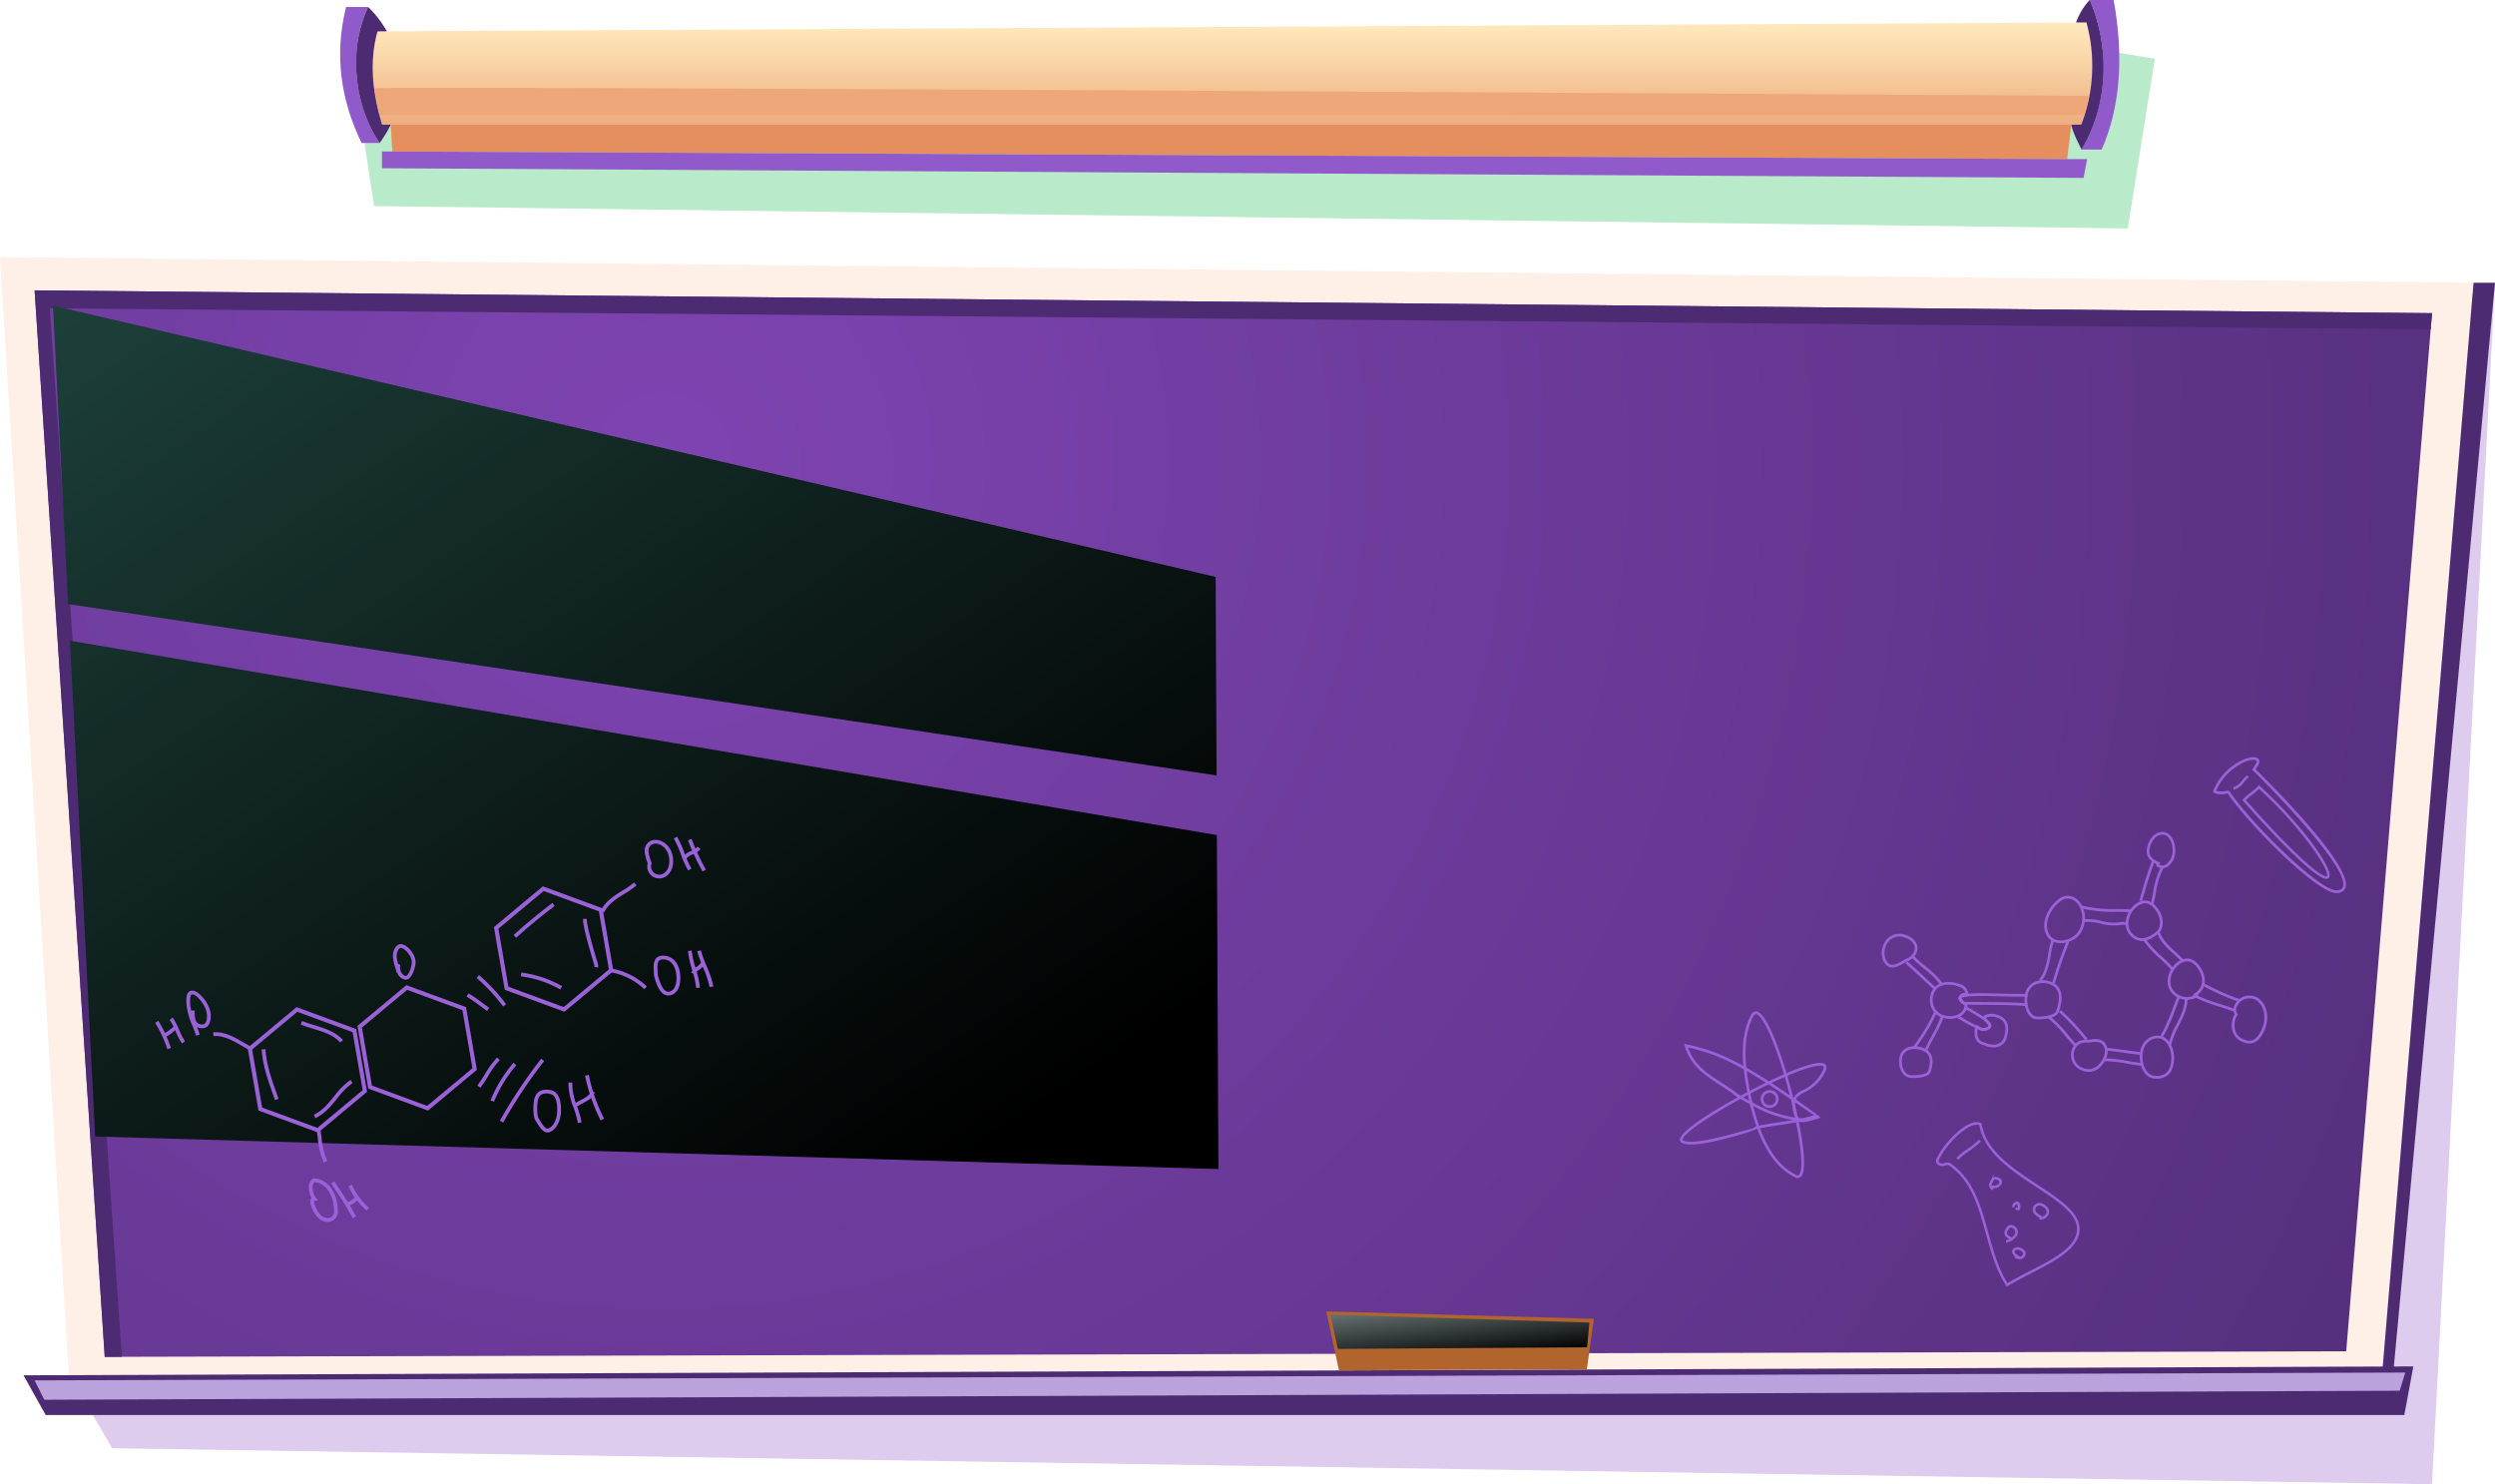 <svg xmlns="http://www.w3.org/2000/svg" xmlns:xlink="http://www.w3.org/1999/xlink" width="772.157" height="459.338" viewBox="0 0 772.157 459.338">
  <defs>
    <linearGradient id="linear-gradient" x1="0.5" y1="-0.041" x2="0.5" y2="1.152" gradientUnits="objectBoundingBox">
      <stop offset="0" stop-color="#ffecbf"/>
      <stop offset="0.338" stop-color="#f9d6a9"/>
      <stop offset="0.944" stop-color="#eda779"/>
    </linearGradient>
    <radialGradient id="radial-gradient" cx="-0.033" cy="0.163" r="2.487" gradientTransform="translate(0.278) scale(0.445 1)" gradientUnits="objectBoundingBox">
      <stop offset="0" stop-color="#7e44b2"/>
      <stop offset="1" stop-color="#452768"/>
    </radialGradient>
    <linearGradient id="linear-gradient-2" x1="-0.469" y1="-0.586" x2="0.719" y2="0.889" gradientUnits="objectBoundingBox">
      <stop offset="0" stop-color="#306a61"/>
      <stop offset="1"/>
    </linearGradient>
    <linearGradient id="linear-gradient-3" x1="-0.165" y1="-0.267" x2="1.024" y2="1.278" gradientUnits="objectBoundingBox">
      <stop offset="0" stop-color="#7c8a89"/>
      <stop offset="0.862" stop-color="#020303"/>
      <stop offset="0.883"/>
    </linearGradient>
  </defs>
  <g id="Group_64183" data-name="Group 64183" transform="translate(-253.921 -182.158)">
    <g id="Group_63358" data-name="Group 63358">
      <g id="Group_63356" data-name="Group 63356" style="mix-blend-mode: multiply;isolation: isolate">
        <path id="Path_95365" data-name="Path 95365" d="M364.124,209.328l5.572,36.6,542.732,6.914,8.378-52.469-19.669-3.36Z" fill="#b9eac9"/>
      </g>
      <g id="Group_63357" data-name="Group 63357">
        <path id="Path_95366" data-name="Path 95366" d="M894.946,220.74l-1.28,10.653-518.336-2.339-.478-8.314Z" fill="#e48f5d"/>
        <path id="Path_95367" data-name="Path 95367" d="M896.431,189.123l3.193-.017a50.559,50.559,0,0,1-1.588,31.634H372.171c-3.107-10.192-3.927-19.906-1.4-28.869l2.885-.017Z" fill="url(#linear-gradient)"/>
        <path id="Path_95368" data-name="Path 95368" d="M908.057,182.158c3.158,17.43,2.117,33-3.705,46.281H898.1c8.3-13.725,8.929-31.583,2.544-46.281Z" fill="#905aca"/>
        <path id="Path_95369" data-name="Path 95369" d="M371.4,226.408H365.82c-6.385-13.163-8.519-27.093-4.8-42.082h6.829C361.672,197.249,363.4,214.543,371.4,226.408Z" fill="#905aca"/>
        <path id="Path_95370" data-name="Path 95370" d="M899.846,231.393l-1.093,5.822-526.616-2.988v-5.173h3.192l518.336,2.339Z" fill="#905aca"/>
        <path id="Path_95371" data-name="Path 95371" d="M372.171,220.74h2.68a35.173,35.173,0,0,1-3.448,5.668c-8.007-11.865-9.731-29.159-3.551-42.082a32.8,32.8,0,0,1,5.8,7.528l-2.885.017C368.244,200.834,369.064,210.548,372.171,220.74Z" fill="#4d2b73"/>
        <path id="Path_95372" data-name="Path 95372" d="M900.648,182.158c6.385,14.7,5.753,32.556-2.544,46.281-1.109-2.373-2.612-5.053-3.158-7.7h3.09a50.559,50.559,0,0,0,1.588-31.634l-3.193.017A19.712,19.712,0,0,1,900.648,182.158Z" fill="#4d2b73"/>
        <path id="Path_95373" data-name="Path 95373" d="M369.7,209.49c-.1-.915,530.837,2.349,530.837,2.349l-1.492,5.934-527.676.115Z" fill="#eda779"/>
      </g>
    </g>
    <g id="Group_63416" data-name="Group 63416">
      <g id="Group_63411" data-name="Group 63411">
        <path id="Path_95540" data-name="Path 95540" d="M282.623,620.077l6,10.281L1006.587,641.5l19.491-371.835Z" fill="rgba(145,91,202,0.31)" style="mix-blend-mode: multiply;isolation: isolate"/>
        <path id="Path_95541" data-name="Path 95541" d="M253.921,261.736l765.518,7.925L991.166,607.226,275.34,609.367Z" fill="#feefe7"/>
        <path id="Path_95542" data-name="Path 95542" d="M264.631,272.017l741.957,7.068-26.56,321.286-693.692,1.714Z" fill="url(#radial-gradient)"/>
        <path id="Path_95543" data-name="Path 95543" d="M1019.439,269.661,991.166,607.226,275.34,609.367l2.57,1.5,716.468-1.5,31.7-339.706Z" fill="#4d2b73"/>
        <path id="Path_95544" data-name="Path 95544" d="M286.335,602.085l-21.7-330.068,741.957,7.068-.413,5-736.831-6.5,22.276,324.5Z" fill="#4d2b73"/>
        <path id="Path_95545" data-name="Path 95545" d="M275,369.117l-4.7-92.374,359.84,83.963.287,61.436Zm.576,11.331,7.8,153.443L631,543.969,630.521,440.6Z" fill="url(#linear-gradient-2)" style="mix-blend-mode: screen;isolation: isolate"/>
        <path id="Path_95546" data-name="Path 95546" d="M261.2,607.8l6.854,12.28H998.02l2.784-15.033Z" fill="#4d2b73"/>
        <path id="Path_95547" data-name="Path 95547" d="M264.631,609.367l3,6,728.962-2.8,1.714-5.621Z" fill="#baa2dd"/>
      </g>
      <path id="Path_95548" data-name="Path 95548" d="M668.3,606.259l-3.923-18.243,82.817,2.294-2.18,15.664Z" fill="#b1652d"/>
      <g id="Group_63412" data-name="Group 63412" style="mix-blend-mode: screen;isolation: isolate">
        <path id="Path_95549" data-name="Path 95549" d="M665.665,589l2.288,10.625,77.132-.49.72-7.666Z" fill="url(#linear-gradient-3)"/>
      </g>
      <g id="Group_63413" data-name="Group 63413">
        <path id="Path_95550" data-name="Path 95550" d="M352.4,532.665l-18.483-6.8-3.355-19.406,15.13-12.608,18.483,6.8,3.355,19.406Zm-17.354-7.74,17.1,6.291,14-11.666-3.1-17.957-17.1-6.29-14,11.665Z" fill="#9b61d8"/>
        <path id="Path_95551" data-name="Path 95551" d="M386.382,525.869l-18.484-6.8-3.354-19.406,15.13-12.609,18.483,6.8,3.354,19.407Zm-17.355-7.74,17.1,6.29,14-11.666-3.1-17.957-17.1-6.291-14,11.667Z" fill="#9b61d8"/>
        <path id="Path_95552" data-name="Path 95552" d="M428.618,495.283l-18.483-6.8-3.354-19.407,15.13-12.608,18.483,6.8,3.354,19.406Zm-17.353-7.74,17.1,6.291,14-11.666-3.1-17.958-17.1-6.29-14,11.666Z" fill="#9b61d8"/>
        <path id="Path_95553" data-name="Path 95553" d="M339.028,522.616l-.516-1.454c-1.645-4.612-3.346-9.381-3.614-14.224l1.169-.065c.259,4.674,1.931,9.362,3.548,13.9l.518,1.459Z" fill="#9b61d8"/>
        <path id="Path_95554" data-name="Path 95554" d="M359.216,504.8c-2.176-2.372-5.15-3.273-8.3-4.226-1.3-.394-2.643-.8-3.943-1.321l.435-1.088c1.253.5,2.572.9,3.847,1.287,3.162.958,6.43,1.948,8.822,4.557Z" fill="#9b61d8"/>
        <path id="Path_95555" data-name="Path 95555" d="M351.54,528.22l-.5-1.059c2.632-1.239,4.392-3.4,6.256-5.688a24.067,24.067,0,0,1,5.086-5.1l.649.974a22.921,22.921,0,0,0-4.827,4.865C356.34,524.5,354.412,526.869,351.54,528.22Z" fill="#9b61d8"/>
        <path id="Path_95556" data-name="Path 95556" d="M413.665,472.387l-.791-.863c4.163-3.816,8.4-7.158,11.994-9.923l.714.928C422.007,465.279,417.8,468.6,413.665,472.387Z" fill="#9b61d8"/>
        <path id="Path_95557" data-name="Path 95557" d="M427.306,488.386a33.034,33.034,0,0,0-12.208-4.067l.165-1.159a34.169,34.169,0,0,1,12.633,4.214Z" fill="#9b61d8"/>
        <path id="Path_95558" data-name="Path 95558" d="M439.01,481.592l-1.16-.164a3.1,3.1,0,0,0,.032-.445c-.02-.065-.259-.877-.513-1.738-1.058-3.591-3.028-10.276-3.028-12.7h1.171c0,2.26,2.013,9.09,2.98,12.372a11.72,11.72,0,0,1,.56,2.07A4.4,4.4,0,0,1,439.01,481.592Z" fill="#9b61d8"/>
        <path id="Path_95559" data-name="Path 95559" d="M440.865,464.574l-1.048-.524c1.521-3.042,4.125-4.646,6.643-6.2a24.985,24.985,0,0,0,3.68-2.574l.784.87a26.276,26.276,0,0,1-3.85,2.7C444.7,460.314,442.236,461.83,440.865,464.574Z" fill="#9b61d8"/>
        <path id="Path_95560" data-name="Path 95560" d="M453.325,488.315a20.06,20.06,0,0,0-10.525-5.271l.178-1.157a21.194,21.194,0,0,1,11.131,5.558Z" fill="#9b61d8"/>
        <path id="Path_95561" data-name="Path 95561" d="M404.649,495.044c-.671-.478-1.313-.958-1.944-1.428a43.168,43.168,0,0,0-4.376-3l.581-1.017a44.022,44.022,0,0,1,4.495,3.076c.625.466,1.26.94,1.924,1.414Z" fill="#9b61d8"/>
        <path id="Path_95562" data-name="Path 95562" d="M409.628,493.66a54.885,54.885,0,0,0-8.19-8.826l.732-.915a55.771,55.771,0,0,1,8.372,9.009Z" fill="#9b61d8"/>
        <path id="Path_95563" data-name="Path 95563" d="M402.585,518.814l-.925-.719a38.344,38.344,0,0,0,2.371-3.556,26.566,26.566,0,0,1,3.728-5.1l.829.829a25.2,25.2,0,0,0-3.559,4.881A39.6,39.6,0,0,1,402.585,518.814Z" fill="#9b61d8"/>
        <path id="Path_95564" data-name="Path 95564" d="M406.81,523.123l-1.094-.42a42.91,42.91,0,0,1,7.1-11.626l.906.742A41.7,41.7,0,0,0,406.81,523.123Z" fill="#9b61d8"/>
        <path id="Path_95565" data-name="Path 95565" d="M409.637,529.573l-1.016-.581a153.7,153.7,0,0,1,12.788-19.181l.92.725A152.8,152.8,0,0,0,409.637,529.573Z" fill="#9b61d8"/>
        <path id="Path_95566" data-name="Path 95566" d="M354.145,541.966a22.827,22.827,0,0,1-1.852-7.437c-.126-.966-.253-1.939-.43-2.912l1.152-.209c.181.992.31,1.984.439,2.969a21.623,21.623,0,0,0,1.738,7.065Z" fill="#9b61d8"/>
        <path id="Path_95567" data-name="Path 95567" d="M331.794,507.513c-.962-.482-1.937-1.049-2.879-1.6-2.823-1.644-5.747-3.356-8.92-3.119l-.083-1.169c3.545-.241,6.62,1.544,9.593,3.276.969.564,1.884,1.1,2.813,1.562Z" fill="#9b61d8"/>
        <path id="Path_95568" data-name="Path 95568" d="M379.538,485.369a3.109,3.109,0,0,1-2.667-2.165l-.158.04c-.119-.474-.268-.967-.419-1.468a13.9,13.9,0,0,1-.786-3.869c0-1.49.876-3.553,2.52-3.553,1.614,0,4.5,2.825,4.5,5.605C382.53,481.566,381.369,485.369,379.538,485.369Zm-2.4-4.862.7.233a2.223,2.223,0,0,0-.112.718c0,1.7,1.057,2.741,1.814,2.741.681,0,1.821-2.655,1.821-4.24,0-2.229-2.449-4.434-3.331-4.434-.747,0-1.349,1.3-1.349,2.382A9.883,9.883,0,0,0,377.14,480.507Z" fill="#9b61d8"/>
        <path id="Path_95569" data-name="Path 95569" d="M355.153,560.294c-3.317,0-5.229-4.837-5.229-6.373a1.393,1.393,0,0,1,.375-1l.008-.009a6.9,6.9,0,0,1-.8-3.283c0-1.592.869-2.781,1.646-2.781,4.818.3,7.311,5.265,7.311,10.015A3.128,3.128,0,0,1,355.153,560.294Zm-3.988-6.54c-.047.009-.07.071-.07.166,0,1.042,1.572,5.2,4.058,5.2a1.984,1.984,0,0,0,2.139-2.257c0-4.17-2.084-8.521-6.067-8.837a2.222,2.222,0,0,0-.549,1.6,5.4,5.4,0,0,0,.958,3.187l.7.936Z" fill="#9b61d8"/>
        <path id="Path_95570" data-name="Path 95570" d="M363.062,559.164a77.194,77.194,0,0,0-4.774-7.891c-.639-.966-1.273-1.925-1.884-2.886l.988-.628c.607.954,1.238,1.908,1.872,2.868a77.812,77.812,0,0,1,4.846,8.013Z" fill="#9b61d8"/>
        <path id="Path_95571" data-name="Path 95571" d="M361.5,555.329l-.283-1.135a3.792,3.792,0,0,0,2.734-1.859l1.048.524A4.983,4.983,0,0,1,361.5,555.329Z" fill="#9b61d8"/>
        <path id="Path_95572" data-name="Path 95572" d="M367.345,556.8a21.418,21.418,0,0,1-5.568-7.533l1.07-.475a20.229,20.229,0,0,0,5.261,7.118Z" fill="#9b61d8"/>
        <path id="Path_95573" data-name="Path 95573" d="M305.7,506.856a38.206,38.206,0,0,0-3.763-8.156l.993-.621a39.366,39.366,0,0,1,3.881,8.406Z" fill="#9b61d8"/>
        <path id="Path_95574" data-name="Path 95574" d="M304.566,503.392l-.436-1.087a12.02,12.02,0,0,0,2.981-1.977c.346-.282.686-.559,1.025-.814l.7.936c-.327.246-.655.514-.988.786A12.908,12.908,0,0,1,304.566,503.392Z" fill="#9b61d8"/>
        <path id="Path_95575" data-name="Path 95575" d="M310.241,505.1a20.476,20.476,0,0,1-1.97-3.769,19.407,19.407,0,0,0-1.852-3.556l.953-.681a20.534,20.534,0,0,1,1.971,3.768,19.354,19.354,0,0,0,1.851,3.557Z" fill="#9b61d8"/>
        <path id="Path_95576" data-name="Path 95576" d="M314.617,502.7c-.309-1-.709-2.015-1.132-3.085a20.527,20.527,0,0,1-1.911-7.367c0-1.654.212-2.57.709-3.063a1.7,1.7,0,0,1,1.331-.418c1.723,0,5.537,4.045,5.537,7.735,0,3.371-1.654,3.874-2.64,3.874a3.736,3.736,0,0,1-1.592-.315c.3.765.585,1.539.817,2.3Zm-1.524-7.816h1.076v.659c0,2.636.657,3.663,2.343,3.663.363,0,1.469,0,1.469-2.7,0-3.146-3.387-6.564-4.263-6.564-.407,0-.533,0-.61.079-.109.108-.363.542-.363,2.231A11.137,11.137,0,0,0,313.093,494.886Z" fill="#9b61d8"/>
        <path id="Path_95577" data-name="Path 95577" d="M457.963,454.026a3.669,3.669,0,0,1-3.587-4.672l-.127-.37a11.341,11.341,0,0,1-.813-3.536,3.272,3.272,0,0,1,3.388-3.369c2.185,0,5.418,2.1,5.418,6.589C462.242,452.149,460.037,454.026,457.963,454.026Zm-1.139-10.776a2.116,2.116,0,0,0-2.217,2.2,10.519,10.519,0,0,0,.749,3.154l.252.741-.061.185a2.649,2.649,0,0,0-.14.831,2.561,2.561,0,0,0,2.556,2.5c1.507,0,3.108-1.467,3.108-4.187C461.071,444.972,458.537,443.25,456.824,443.25Z" fill="#9b61d8"/>
        <path id="Path_95578" data-name="Path 95578" d="M466.91,451.555a31.013,31.013,0,0,1-2.275-5.029,29.987,29.987,0,0,0-2.184-4.844l1-.6a31.052,31.052,0,0,1,2.275,5.029,29.984,29.984,0,0,0,2.184,4.844Z" fill="#9b61d8"/>
        <path id="Path_95579" data-name="Path 95579" d="M466.025,448.331l-1.048-.524a5.338,5.338,0,0,1,2.81-2.265,5.477,5.477,0,0,0,2.034-1.342l.914.731a6.4,6.4,0,0,1-2.449,1.67A4.315,4.315,0,0,0,466.025,448.331Z" fill="#9b61d8"/>
        <path id="Path_95580" data-name="Path 95580" d="M471.369,451.874a65.122,65.122,0,0,1-4.5-9.638l1.087-.435a64.275,64.275,0,0,0,4.418,9.47Z" fill="#9b61d8"/>
        <path id="Path_95581" data-name="Path 95581" d="M460.731,490.26c-2.665,0-3.784-3.913-4.385-6.016l-.029-.186c0-.362-.025-.762-.05-1.173-.028-.465-.056-.946-.056-1.411,0-1.526.3-3.555,2.918-3.555,2.46,0,5.334,1.826,5.334,6.976C464.463,488.855,462.453,490.26,460.731,490.26Zm-3.244-6.285c.494,1.728,1.489,5.115,3.244,5.115,1.182,0,2.561-1.1,2.561-4.2,0-3.581-1.6-5.806-4.163-5.806-1.134,0-1.747.38-1.747,2.385,0,.442.027.9.054,1.34C457.461,483.22,457.483,483.613,457.487,483.975Z" fill="#9b61d8"/>
        <path id="Path_95582" data-name="Path 95582" d="M469.377,487.928a29.509,29.509,0,0,0-1.253-5.617,30.172,30.172,0,0,1-1.295-5.848l1.166-.1a29.449,29.449,0,0,0,1.253,5.617,30.172,30.172,0,0,1,1.3,5.848Z" fill="#9b61d8"/>
        <path id="Path_95583" data-name="Path 95583" d="M468.891,483.683l-1.048-.524a5.247,5.247,0,0,1,1.662-1.737,4.325,4.325,0,0,0,1.325-1.329l1.047.523a5.237,5.237,0,0,1-1.662,1.737A4.313,4.313,0,0,0,468.891,483.683Z" fill="#9b61d8"/>
        <path id="Path_95584" data-name="Path 95584" d="M473.523,487.658a27.787,27.787,0,0,0-1.987-6,36.692,36.692,0,0,1-1.826-5.1l1.136-.284a35.782,35.782,0,0,0,1.772,4.932,29,29,0,0,1,2.059,6.261Z" fill="#9b61d8"/>
        <path id="Path_95585" data-name="Path 95585" d="M423.328,532.642c-1.42,0-2.526-1.818-3.414-3.28-.164-.268-.312-.513-.443-.71l-.076-.163a10.272,10.272,0,0,1-.39-2.865c0-2.479,0-6.224,4.034-6.224,3.963,0,4.5,3.213,4.5,6.356C427.536,530.191,425.048,532.642,423.328,532.642Zm-2.831-4.56c.126.193.265.422.418.672.576.95,1.652,2.718,2.413,2.718.864,0,3.038-1.7,3.038-5.716,0-3.779-.9-5.185-3.327-5.185-2.45,0-2.864,1.558-2.864,5.053A9.156,9.156,0,0,0,420.5,528.082Z" fill="#9b61d8"/>
        <path id="Path_95586" data-name="Path 95586" d="M432.756,529.69a27.055,27.055,0,0,0-1.333-4.721,21.386,21.386,0,0,1-1.568-7.013c0-.271.01-.543.029-.818l1.168.084c-.018.247-.026.491-.026.734a20.457,20.457,0,0,0,1.5,6.629,28.547,28.547,0,0,1,1.383,4.928Z" fill="#9b61d8"/>
        <path id="Path_95587" data-name="Path 95587" d="M432.385,524.674l-.649-.974a19.587,19.587,0,0,1,1.8-1.02c1.443-.753,2.8-1.463,3.4-2.864l1.077.462c-.765,1.784-2.379,2.626-3.94,3.44A18.051,18.051,0,0,0,432.385,524.674Z" fill="#9b61d8"/>
        <path id="Path_95588" data-name="Path 95588" d="M439.817,528.908a54.539,54.539,0,0,1-4.827-13.842l1.148-.23a53.341,53.341,0,0,0,4.727,13.548Z" fill="#9b61d8"/>
      </g>
      <g id="Group_63415" data-name="Group 63415">
        <path id="Path_95589" data-name="Path 95589" d="M862.328,494.922c-1.207,2.372-4.229,2.906-6.526,2.4a5.658,5.658,0,0,1-3.91-2.815,6.229,6.229,0,0,1-.549-4.262c.743-3.356,3.7-4.816,7.8-3.906a10.876,10.876,0,0,1,1.656.505,3.282,3.282,0,0,1,2.2,2.585.619.619,0,0,1-.054.4h0c-.171.335-.57.409-.994.488-.334.062-.794.147-.9.347a.36.36,0,0,0-.029.187c.035.576.489.984.969,1.417a4.3,4.3,0,0,1,.722.759.791.791,0,0,1,.013.765.7.7,0,0,0-.035.1A4.355,4.355,0,0,1,862.328,494.922Zm-9.709-5.756a5.3,5.3,0,0,0-.441,1.26,5.366,5.366,0,0,0,.465,3.67,4.828,4.828,0,0,0,3.345,2.388c1.985.441,4.578.017,5.579-1.949a3.482,3.482,0,0,0,.3-.837,1.588,1.588,0,0,1,.073-.222c.006-.015.014-.034.02-.052a4.621,4.621,0,0,0-.53-.526,3.014,3.014,0,0,1-1.251-2,1.2,1.2,0,0,1,.12-.625,1.928,1.928,0,0,1,1.5-.8c.1-.019.229-.042.326-.068a2.448,2.448,0,0,0-1.636-1.769,9.917,9.917,0,0,0-1.526-.466C857.174,486.772,853.972,486.505,852.619,489.166Z" fill="#9b61d8"/>
        <path id="Path_95590" data-name="Path 95590" d="M852.987,487.742l-.565.64c-1.292-1.139-2.636-2.4-3.935-3.627-1.59-1.5-3.233-3.043-4.851-4.429l.556-.648c1.633,1.4,3.284,2.952,4.881,4.455C850.367,485.352,851.705,486.612,852.987,487.742Z" fill="#9b61d8"/>
        <path id="Path_95591" data-name="Path 95591" d="M855.031,486.388l-.721.459a23.469,23.469,0,0,0-4.9-4.868,40.606,40.606,0,0,1-3.879-3.493l.625-.582a40.037,40.037,0,0,0,3.8,3.417A24.419,24.419,0,0,1,855.031,486.388Z" fill="#9b61d8"/>
        <path id="Path_95592" data-name="Path 95592" d="M846.944,477.269h0a5.123,5.123,0,0,1-2.432,2.276c-.408.185-.851.432-1.319.694-1.347.752-2.874,1.6-4.256,1.3-1.705-.378-3.151-2.848-2.5-5.786a7.022,7.022,0,0,1,.591-1.669,5.2,5.2,0,0,1,6.087-2.745c2.471.548,4.7,2.568,4.166,5A3.878,3.878,0,0,1,846.944,477.269Zm-9.154-2.8a6.169,6.169,0,0,0-.518,1.465c-.562,2.536.72,4.518,1.85,4.768,1.064.237,2.44-.531,3.654-1.21.485-.271.943-.527,1.384-.727a4.255,4.255,0,0,0,2.023-1.884h0a3.152,3.152,0,0,0,.265-.728c.423-1.911-1.457-3.525-3.518-3.982A4.335,4.335,0,0,0,837.79,474.47Z" fill="#9b61d8"/>
        <path id="Path_95593" data-name="Path 95593" d="M874.6,504.278a4.014,4.014,0,0,1-4.338,1.953,3.686,3.686,0,0,1-1.91-.422,5.051,5.051,0,0,0-.614-.223c-2.261-.5-3.207-2.621-2.531-5.671l.06-.17a.519.519,0,0,1,.353-.279c.283-.061.505.117.762.322a1.832,1.832,0,0,0,2.734.017.326.326,0,0,0,.09-.1c.123-.242-.429-.861-.76-1.23-.526-.587-1.021-1.142-.738-1.7a.866.866,0,0,1,.43-.388,5.2,5.2,0,0,1,3.287-.336c3.272.727,4.537,2.878,3.758,6.4a13.189,13.189,0,0,1-.391,1.376A3.505,3.505,0,0,1,874.6,504.278Zm-8.649-3.74c-.221,1.332-.281,3.713,1.971,4.213a5.392,5.392,0,0,1,.749.264,3.317,3.317,0,0,0,1.435.375l.115-.041.119.027a3.133,3.133,0,0,0,3.643-1.83,12.078,12.078,0,0,0,.366-1.285c.675-3.048-.313-4.756-3.109-5.375a4.332,4.332,0,0,0-2.744.277,4.015,4.015,0,0,0,.587.74c.567.635,1.273,1.425.885,2.187a1.2,1.2,0,0,1-.311.377A2.645,2.645,0,0,1,865.956,500.538Z" fill="#9b61d8"/>
        <path id="Path_95594" data-name="Path 95594" d="M851.318,514.117c-1,1.963-6.114,1.677-6.461,1.6-2.767-.615-3.583-4.178-3.089-6.407a4.33,4.33,0,0,1,.369-1.042c1.158-2.276,3.9-2.567,5.9-2.125,3.273.727,4.538,2.878,3.758,6.394a13.06,13.06,0,0,1-.39,1.377A1.692,1.692,0,0,1,851.318,514.117Zm-8.42-5.46a3.471,3.471,0,0,0-.3.839c-.428,1.928.294,4.911,2.44,5.387.564.125,5.08.14,5.553-1.245a12.021,12.021,0,0,0,.365-1.284c.676-3.048-.313-4.755-3.109-5.376C846.151,506.6,843.835,506.815,842.9,508.657Z" fill="#9b61d8"/>
        <path id="Path_95595" data-name="Path 95595" d="M891.038,495.487c-1.145,2.25-6.538,2.239-7.175,2.1-3.038-.674-3.832-5.045-3.219-7.808a6.055,6.055,0,0,1,.5-1.422c1.382-2.715,4.376-3.122,6.521-2.647,3.6.8,4.931,3.412,3.965,7.771-.121.546-.281,1.124-.474,1.717A2.057,2.057,0,0,1,891.038,495.487Zm-9.131-6.743a5.087,5.087,0,0,0-.429,1.219c-.549,2.474.164,6.254,2.57,6.788.645.143,5.7.031,6.3-1.818.184-.567.337-1.119.452-1.638.867-3.913-.187-6.058-3.316-6.751C885.635,486.133,883.067,486.464,881.907,488.744Z" fill="#9b61d8"/>
        <path id="Path_95596" data-name="Path 95596" d="M853.821,500.665c-.419.824-.86,1.631-1.295,2.427a49.208,49.208,0,0,0-2.355,4.7l-.789-.327a50.217,50.217,0,0,1,2.394-4.784,39.4,39.4,0,0,0,2.77-5.8l.806.281A28.377,28.377,0,0,1,853.821,500.665Z" fill="#9b61d8"/>
        <path id="Path_95597" data-name="Path 95597" d="M852.246,497.751a56.306,56.306,0,0,1-5.616,8.9l-.676-.522a55.967,55.967,0,0,0,6.664-11.12l.778.353Q852.845,496.571,852.246,497.751Z" fill="#9b61d8"/>
        <path id="Path_95598" data-name="Path 95598" d="M867.515,501.212a38.894,38.894,0,0,1-6.7-3.328l-1.058-.612.425-.741,1.061.615a37.806,37.806,0,0,0,6.551,3.26Z" fill="#9b61d8"/>
        <path id="Path_95599" data-name="Path 95599" d="M870.113,500.122c-.229.451-.8.9-2.15,1.01l0,.03,0-.03-.051,0-.005.023c-.147-.013-.538-.044-.536-.443l.47-.431c.907-.062,1.467-.307,1.547-.65.205-.924-4.184-3.453-5.836-4.4-.777-.447-1.39-.8-1.735-1.042l.488-.7c.315.219.945.581,1.673,1,3.6,2.075,6.558,3.908,6.244,5.329A1.282,1.282,0,0,1,870.113,500.122Z" fill="#9b61d8"/>
        <path id="Path_95600" data-name="Path 95600" d="M881.329,493.545c-4.658-.369-8.453-.384-13.258-.4-1.97-.007-4.106-.015-6.533-.049l.011-.853c2.425.033,4.558.041,6.525.049,4.823.018,8.633.033,13.323.4Z" fill="#9b61d8"/>
        <path id="Path_95601" data-name="Path 95601" d="M881.371,490.606c-3.4.021-6.535-.054-9.3-.119-5.516-.132-9.9-.236-11.281.634a2.8,2.8,0,0,0,1.24,1.216l-.185.835a3.368,3.368,0,0,1-1.906-1.936.675.675,0,0,1,.23-.724c1.485-1.129,5.637-1.029,11.923-.88,2.756.066,5.881.141,9.272.12Z" fill="#9b61d8"/>
        <path id="Path_95602" data-name="Path 95602" d="M886.953,483.854a8.261,8.261,0,0,1-1.373,1.959l-.62-.587a7.428,7.428,0,0,0,1.231-1.759,24.4,24.4,0,0,0,1.578-5.974,31.154,31.154,0,0,1,1.062-4.586l.8.291a30.658,30.658,0,0,0-1.025,4.45A24.891,24.891,0,0,1,886.953,483.854Z" fill="#9b61d8"/>
        <path id="Path_95603" data-name="Path 95603" d="M889.883,486.483l-.824-.223a125.989,125.989,0,0,1,4.189-12.151l.225-.586.8.3-.225.587A125.615,125.615,0,0,0,889.883,486.483Z" fill="#9b61d8"/>
        <path id="Path_95604" data-name="Path 95604" d="M896.627,505.529l-.63.576c-.836-.912-1.7-1.923-2.527-2.9a44.02,44.02,0,0,0-5.571-5.834l.529-.67a44.613,44.613,0,0,1,5.693,5.95C894.947,503.622,895.8,504.628,896.627,505.529Z" fill="#9b61d8"/>
        <path id="Path_95605" data-name="Path 95605" d="M899.954,503.637l-.687.507a70.055,70.055,0,0,0-8.1-8.725l.587-.621A70.81,70.81,0,0,1,899.954,503.637Z" fill="#9b61d8"/>
        <path id="Path_95606" data-name="Path 95606" d="M905.509,510.178c-1.751,3.44-4.737,4.61-7.794,3.055a5.13,5.13,0,0,1-2.334-6.859,4.946,4.946,0,0,1,.717-1.047,4.4,4.4,0,0,1,3.512-1.35,12.528,12.528,0,0,0,1.511-.115,5.491,5.491,0,0,1,3.165.237C905.664,504.8,907.127,507,905.509,510.178Zm-9.367-3.417a4.226,4.226,0,0,0,1.96,5.711c2.627,1.336,5.111.334,6.646-2.681,1.491-2.932-.107-4.553-.849-4.931a4.839,4.839,0,0,0-2.679-.15,13.058,13.058,0,0,1-1.616.121,3.593,3.593,0,0,0-2.87,1.067A4.093,4.093,0,0,0,896.142,506.761Z" fill="#9b61d8"/>
        <path id="Path_95607" data-name="Path 95607" d="M898.251,470.2a6.623,6.623,0,0,1-1.738,2.18c-1.779,1.436-4.934,2.315-7.279,1.122-2.691-1.369-3.482-5.23-1.764-8.606a10.964,10.964,0,0,1,4.2-4.9,4.33,4.33,0,0,1,4.159-.116C898.705,461.344,900.354,466.069,898.251,470.2Zm-10.02-4.916c-1.479,2.906-.842,6.321,1.39,7.456,2.025,1.031,4.785.243,6.355-1.023a5.8,5.8,0,0,0,1.514-1.9c1.881-3.7.468-7.892-2.051-9.174a3.513,3.513,0,0,0-3.369.108A10.307,10.307,0,0,0,888.231,465.285Z" fill="#9b61d8"/>
        <path id="Path_95608" data-name="Path 95608" d="M925.937,513.492c-1.539,3.023-5.406,2.745-6.616,2.129-3.64-1.852-3.672-7.532-2.475-9.885,1.182-2.323,4.178-3.929,6.753-2.619,2.8,1.423,4.008,6.15,2.543,9.915A4.965,4.965,0,0,1,925.937,513.492Zm-8.33-7.369c-1.088,2.14-.954,7.182,2.1,8.737.918.467,4.49.792,5.637-2.137,1.295-3.329.257-7.627-2.135-8.844C921.092,502.8,918.6,504.168,917.607,506.123Z" fill="#9b61d8"/>
        <path id="Path_95609" data-name="Path 95609" d="M935.669,488.147a4.783,4.783,0,0,1-1.469,1.728.708.708,0,0,1-.065.483c-.506.995-3.659,1.845-6.271.516-3.385-1.723-3.71-5.468-2.28-8.276,1.34-2.633,4.351-4.678,6.88-3.391C934.554,480.271,937.581,484.391,935.669,488.147ZM932.7,489.8l.67-.407a3.849,3.849,0,0,0,1.537-1.63c1.592-3.129-.928-6.823-2.831-7.791-2.175-1.107-4.726,1.04-5.732,3.016-1.2,2.356-1.114,5.591,1.906,7.128a5.468,5.468,0,0,0,5.015-.029Z" fill="#9b61d8"/>
        <path id="Path_95610" data-name="Path 95610" d="M922.659,470.2c-.441.867-4.481,4.418-7.8,2.727-3.385-1.723-3.709-5.468-2.28-8.277,1.34-2.632,4.351-4.677,6.88-3.39C921.545,462.32,924.571,466.44,922.659,470.2Zm-9.324-5.163c-1.2,2.356-1.113,5.591,1.907,7.128,2.831,1.441,6.408-1.864,6.656-2.352,1.592-3.129-.928-6.823-2.832-7.792C916.892,460.91,914.341,463.057,913.335,465.033Z" fill="#9b61d8"/>
        <path id="Path_95611" data-name="Path 95611" d="M916.7,512.006c-1.472-.157-2.973-.407-4.424-.649a46.135,46.135,0,0,0-7.147-.816l.006-.854a46.714,46.714,0,0,1,7.28.827c1.44.24,2.93.488,4.375.643Z" fill="#9b61d8"/>
        <path id="Path_95612" data-name="Path 95612" d="M916.1,508.615c-1.475-.174-2.935-.376-4.381-.577-1.99-.277-3.87-.536-5.763-.726l.085-.849c1.909.191,3.885.464,5.795.728,1.441.2,2.9.4,4.364.576Z" fill="#9b61d8"/>
        <path id="Path_95613" data-name="Path 95613" d="M924.4,501.072c-.345.677-.7,1.325-1.07,1.923l-.729-.443c.354-.581.7-1.21,1.038-1.868a65.213,65.213,0,0,0,2.781-6.645c.469-1.246.954-2.534,1.473-3.784l.789.328c-.514,1.236-1,2.517-1.462,3.757A66.064,66.064,0,0,1,924.4,501.072Z" fill="#9b61d8"/>
        <path id="Path_95614" data-name="Path 95614" d="M925.829,505.648l-.836-.171a25.612,25.612,0,0,1,2.517-6.346c1.294-2.565,2.517-4.987,2.578-7.783l.855.019c-.067,2.99-1.391,5.613-2.671,8.149A25,25,0,0,0,925.829,505.648Z" fill="#9b61d8"/>
        <path id="Path_95615" data-name="Path 95615" d="M926.518,481.735l-.647.557a44.981,44.981,0,0,0-3.506-3.494,31.062,31.062,0,0,1-5.086-5.54l.714-.469a30.466,30.466,0,0,0,4.952,5.382A45.681,45.681,0,0,1,926.518,481.735Z" fill="#9b61d8"/>
        <path id="Path_95616" data-name="Path 95616" d="M929.6,479.041l-.608.6c-.654-.664-1.352-1.3-2.09-1.969-2.238-2.032-4.551-4.134-5.492-7.028l.811-.264c.872,2.679,3.1,4.7,5.255,6.66C928.186,477.69,928.926,478.36,929.6,479.041Z" fill="#9b61d8"/>
        <path id="Path_95617" data-name="Path 95617" d="M912.015,467.751l-.388.762a1.784,1.784,0,0,0-1.178-.127,15.286,15.286,0,0,1-6.353-.372,16.455,16.455,0,0,0-5.6-.478l-.119-.845a17.056,17.056,0,0,1,5.891.487,14.4,14.4,0,0,0,6.005.372A2.642,2.642,0,0,1,912.015,467.751Z" fill="#9b61d8"/>
        <path id="Path_95618" data-name="Path 95618" d="M913.669,464.492c-1.6-.106-3.239-.125-4.826-.143a41.14,41.14,0,0,1-11.034-1.139l.236-.822a40.481,40.481,0,0,0,10.808,1.106c1.6.019,3.251.038,4.873.145Z" fill="#9b61d8"/>
        <path id="Path_95619" data-name="Path 95619" d="M916.844,461.053l-.822-.231c1.112-3.966,2.431-8.539,4.017-12.617l.8.31C919.263,452.557,918,456.925,916.844,461.053Z" fill="#9b61d8"/>
        <path id="Path_95620" data-name="Path 95620" d="M920.372,462.12l-.827-.213c.3-1.165.524-2.376.741-3.547a24.084,24.084,0,0,1,2.439-7.9l.741.427a23.01,23.01,0,0,0-2.34,7.631C920.906,459.7,920.68,460.925,920.372,462.12Z" fill="#9b61d8"/>
        <path id="Path_95621" data-name="Path 95621" d="M926.582,448.142c-.9,1.766-2.65,3.47-4.63,2.463-.3-.155-.539-.274-.645-.544a.759.759,0,0,1-.007-.5c-.132-.057-.262-.119-.39-.184-1.918-.976-3.78-2.975-1.753-6.957,1.382-2.716,3.808-3.271,5.49-2.415C927.041,441.224,927.791,445.766,926.582,448.142Zm-4.441,1.6c.055.031.128.068.192.1,1.835.934,3.227-1.573,3.487-2.085,1.035-2.032.4-5.99-1.56-6.988-1.264-.644-3.161-.28-4.342,2.04-1.408,2.767-.97,4.613,1.38,5.809a6.264,6.264,0,0,0,.71.307l.455.164-.219.432C922.191,449.623,922.16,449.693,922.141,449.74Z" fill="#9b61d8"/>
        <path id="Path_95622" data-name="Path 95622" d="M945.259,495.253c-1.511-.6-3.1-1.1-4.647-1.592a47.382,47.382,0,0,1-7.158-2.709c-.31-.157-.615-.322-.918-.495l.423-.742q.437.248.882.476a46.733,46.733,0,0,0,7.029,2.655c1.556.495,3.165,1.006,4.7,1.613Z" fill="#9b61d8"/>
        <path id="Path_95623" data-name="Path 95623" d="M946.833,492.217a80.252,80.252,0,0,1-11.391-5.072l.388-.761A79.63,79.63,0,0,0,947.1,491.4Z" fill="#9b61d8"/>
        <path id="Path_95624" data-name="Path 95624" d="M954.4,501.687c-.624,1.226-2.523,4.958-6.951,2.7-3.165-1.611-3.5-5.559-1.958-8.292a3.124,3.124,0,0,1,.028-2.994,5.118,5.118,0,0,1,6.725-2.354C955.188,492.252,956.852,496.86,954.4,501.687Zm-8.275-4.963c-1.2,2.357-.887,5.584,1.712,6.906,2.57,1.308,4.305.611,5.8-2.331,2.342-4.6.47-8.641-1.782-9.786a4.268,4.268,0,0,0-5.576,1.98,2.284,2.284,0,0,0,.066,2.382l.141.225-.139.226C946.264,496.454,946.19,496.587,946.12,496.724Z" fill="#9b61d8"/>
        <path id="Path_95625" data-name="Path 95625" d="M979.706,457.182h0a2.814,2.814,0,0,1-2.549,1.364c-5.964.393-27.525-21.466-33.79-30.808-.111.012-.263.034-.4.054a6.927,6.927,0,0,1-3.759-.181c-.628-.319-.146-1.265.172-1.891l.144-.277a18.23,18.23,0,0,1,6.877-7.27c2.473-1.463,4.905-2.054,6.052-1.471.287.146,1.164.739.4,2.237a7.225,7.225,0,0,1-.609.933c-.089.122-.176.24-.25.349C956.154,424.3,982.9,450.9,979.706,457.182Zm-39.925-30.248a7.289,7.289,0,0,0,3.063.013c.681-.1.936-.132,1.116.141,6.347,9.606,27.955,30.949,33.141,30.607a2.017,2.017,0,0,0,1.844-.9c2.526-4.96-19.206-27.812-27.792-36.2l-.225-.22.142-.279a5.834,5.834,0,0,1,.482-.729,6.461,6.461,0,0,0,.538-.815,1.369,1.369,0,0,0,.206-.791.378.378,0,0,0-.235-.3c-1.684-.857-8.549,2.019-11.78,8.367l-.143.278A4.974,4.974,0,0,0,939.781,426.934Z" fill="#9b61d8"/>
        <path id="Path_95626" data-name="Path 95626" d="M974.786,453.64h0a.933.933,0,0,1-.741.5c-2.6.332-12.049-8.452-25.921-24.1l-.225-.254.213-.264a15.747,15.747,0,0,1,2.37-2.085,15.672,15.672,0,0,0,2.243-1.958l.268-.333.315.289C966.252,437.262,976.1,451.058,974.786,453.64Zm-25.825-23.863c15.743,17.735,23.3,23.787,24.982,23.572.1-.013.113-.046.127-.073.9-1.759-7.549-14.6-21-26.97a21.056,21.056,0,0,1-2.09,1.768A20.685,20.685,0,0,0,948.961,429.777Z" fill="#9b61d8"/>
        <path id="Path_95627" data-name="Path 95627" d="M949.862,422.723a8.654,8.654,0,0,0-1.422,1.464,5.91,5.91,0,0,1-3.211,2.392l-.179-.783a5.22,5.22,0,0,0,2.772-2.122,9.365,9.365,0,0,1,1.562-1.6Z" fill="#9b61d8"/>
        <path id="Path_95628" data-name="Path 95628" d="M896.656,565.915c-2.1,4.127-8.378,7.359-14.449,10.484-2.526,1.3-4.912,2.528-6.9,3.773l-.334.209-.215-.33c-3.076-4.684-4.682-10.474-6.236-16.072-2.363-8.518-4.595-16.563-11.531-21.187a1.919,1.919,0,0,0-1.054.087,2.706,2.706,0,0,1-1.9-.012,1.588,1.588,0,0,1-.617-2.458l.253-.485c2.036-4,9.38-12.194,13.356-10.171l.185.094.03.206c1.213,8.221,9.809,13.872,17.394,18.858C892.608,554.146,900.129,559.09,896.656,565.915Zm-21.437,13.367c1.943-1.19,4.219-2.362,6.62-3.6,5.957-3.067,12.118-6.238,14.1-10.135,3.147-6.184-3.75-10.718-11.737-15.967-7.66-5.035-16.333-10.737-17.713-19.194-3.189-1.228-10,5.777-12.094,9.9l-.253.485c-.377.74-.391,1.042.266,1.376a2.081,2.081,0,0,0,1.345-.053,2.349,2.349,0,0,1,1.613-.014l.081.048c7.175,4.782,9.552,13.348,11.85,21.633C870.8,569.171,872.349,574.759,875.219,579.282Z" fill="#9b61d8"/>
        <path id="Path_95629" data-name="Path 95629" d="M866.981,535.417a24.079,24.079,0,0,1-3.58,2.891,23.47,23.47,0,0,0-3.464,2.79l-.581-.555a24.142,24.142,0,0,1,3.58-2.891,23.515,23.515,0,0,0,3.463-2.789Z" fill="#9b61d8"/>
        <path id="Path_95630" data-name="Path 95630" d="M873.334,548.6a2.469,2.469,0,0,1-2.419,1.28l-.315.62a1.741,1.741,0,0,1-.885-2.472l1.275-2.5-.185.974a2.537,2.537,0,0,1,1.872.234,1.429,1.429,0,0,1,.78.856A1.364,1.364,0,0,1,873.334,548.6Zm-2.967.621.331-.325a.677.677,0,0,0,.173.13,1.542,1.542,0,0,0,1.747-.791.6.6,0,0,0,.068-.419.666.666,0,0,0-.374-.367c-.478-.244-1.189-.35-1.3-.121a12.421,12.421,0,0,1-.593,1.1A.949.949,0,0,0,870.367,549.217Z" fill="#9b61d8"/>
        <path id="Path_95631" data-name="Path 95631" d="M887.825,558.194a2.89,2.89,0,0,1-2.718,1.418l.005-.591a5.594,5.594,0,0,1-1.485-1.053,2.063,2.063,0,0,1-.346-2.5,2.217,2.217,0,0,1,2.959-.714C887.875,555.584,888.482,556.9,887.825,558.194Zm-2.177.575a1.905,1.905,0,0,0,1.461-.939c.65-1.278-.78-2.131-1.234-2.362a1.419,1.419,0,0,0-1.878.362,1.268,1.268,0,0,0,.22,1.592,5.7,5.7,0,0,0,1.557,1.036Z" fill="#9b61d8"/>
        <path id="Path_95632" data-name="Path 95632" d="M878.129,564.608a5.744,5.744,0,0,1-3.337,2.186l-.093-.8a3.137,3.137,0,0,0,1.059-.389c-.922-.481-2.067-1.229-1.205-2.922.7-1.365,1.507-1.719,2.632-1.147A2.227,2.227,0,0,1,878.129,564.608Zm-1.59.5a3.339,3.339,0,0,0,.874-.86,1.431,1.431,0,0,0-.593-1.989c-.533-.271-.956-.373-1.551.795-.491.965-.178,1.318,1.079,1.958Z" fill="#9b61d8"/>
        <path id="Path_95633" data-name="Path 95633" d="M879.1,556.373c-.351.688-1.24.236-1.533.087l.365-.717a1.987,1.987,0,0,0,.478.19,2.083,2.083,0,0,0-.233-1.122,1.4,1.4,0,0,0-.659.434.46.46,0,0,0,.006.381l-.764.25a1.263,1.263,0,0,1,.041-.995c.273-.537,1.32-1.051,1.724-.845A2.287,2.287,0,0,1,879.1,556.373Z" fill="#9b61d8"/>
        <path id="Path_95634" data-name="Path 95634" d="M880.709,570.711a1.856,1.856,0,0,1-1.8,1.17,3.955,3.955,0,0,1-1.577-.523l.183-.364c-1.029-.817-1.017-1.526-.766-2.02.509-1,1.853-.994,2.86-.481C880.669,569.031,881.11,569.922,880.709,570.711Zm-1.638.367c.271-.015.622-.142.922-.732.242-.475-.355-.938-.746-1.137-.669-.34-1.517-.385-1.779.129-.325.639,1.162,1.459,1.626,1.7Z" fill="#9b61d8"/>
        <g id="Group_63414" data-name="Group 63414">
          <path id="Path_95635" data-name="Path 95635" d="M800.151,497.559c-1.072-1.651-2.021-2.431-2.9-2.385a1.885,1.885,0,0,0-1.514,1.227c-2.4,4.714-2.773,10.12-2.269,15.668-.793-.435-1.589-.861-2.391-1.269a56.5,56.5,0,0,0-15.275-5.44l-.68-.127.191.664c1.776,6.17,6.517,9.223,11.1,12.176,1.3.834,2.623,1.691,3.9,2.62l-.084.134c.447.278.877.54,1.3.795.056.045.116.088.172.133-9.343,5.128-17.7,10.7-17.89,13.036a1.065,1.065,0,0,0,.632,1.074c3.118,1.587,12.1-.9,18.663-2.719a46.373,46.373,0,0,0,4.5-1.617l.153-.031c2.782,7.518,6.6,12.466,11.553,14.988a1.6,1.6,0,0,0,2.37-.733h0c1.135-2.23.484-8.765-1.066-16.411l.154-.032c1.151.588,5.42-.829,6.534-1.173.42-.13-5.34-4.151-7.466-5.613l-.116-.08c.416-1.048,1.333-1.528,2.609-2.2a13.4,13.4,0,0,0,6.477-6.394c.483-.949.514-1.679.093-2.171-.473-.553-1.658-1.109-6.456.453-1.6.519-3.519,1.269-5.63,2.174C804.657,507.139,802.21,500.728,800.151,497.559Zm-23.8,8.777a56.436,56.436,0,0,1,14.345,5.226c.966.491,1.923,1.009,2.877,1.54.256,2.344.658,4.707,1.119,7.049q-1.05.554-2.091,1.118c-.2-.119-.4-.244-.608-.367-1.64-1.3-3.4-2.447-5.107-3.548C782.405,514.473,778.167,511.745,776.346,506.336Zm32.3,18.127c.014.245.037.5.073.774a8.673,8.673,0,0,0,.674,2.554c.017.083.035.165.053.248a38.1,38.1,0,0,1-11.963-4.045q-.61-.312-1.248-.654-.273-1.179-.524-2.417c-.023-.113-.045-.227-.068-.34,1.869-.984,3.751-1.937,5.6-2.828,2.336,1.519,4.636,3.088,6.909,4.648Q808.4,523.436,808.645,524.463Zm.19,4.346c-1.252.22-2.458.4-3.729.587-1.926.285-4.071.6-6.8,1.126q-.99-2.8-1.8-6.07c.2.1.392.2.585.3A39.55,39.55,0,0,0,808.835,528.809ZM795.243,522.8c-.582-.324-1.183-.668-1.811-1.036q.708-.384,1.422-.764l.018.093C794.991,521.676,795.117,522.236,795.243,522.8Zm6.9-5.478c1.414-.671,2.8-1.3,4.133-1.884.548,1.88,1.073,3.8,1.563,5.717C805.956,519.869,804.062,518.581,802.139,517.322Zm-1.707-.088c-1.627.792-3.292,1.635-4.956,2.5-.4-2.033-.741-4.078-.984-6.111C796.5,514.77,798.477,515.978,800.432,517.234Zm-4,14.131c-.977.244-2.194.58-3.557.958-5.7,1.577-15.225,4.217-18.047,2.781-.168-.086-.176-.159-.169-.247.156-1.886,8.464-7.44,17.9-12.617,1.041.617,2.013,1.172,2.937,1.673a67.355,67.355,0,0,0,1.963,6.774A3.439,3.439,0,0,0,796.435,531.365Zm14.483,14v0c-.285.56-.627.661-1.22.359-4.732-2.408-8.4-7.158-11.1-14.389,2.648-.5,4.744-.816,6.629-1.095,1.535-.227,2.977-.443,4.518-.732C811.265,537.045,811.917,543.4,810.918,545.364Zm4.436-18.058c-1.385.392-2.616.7-3.759.953-.308-.018-.617-.046-.927-.076a2.771,2.771,0,0,1-.425-.609q-.354-1.638-.753-3.317a6.262,6.262,0,0,1,.018-.922C811.432,524.657,813.411,526.014,815.354,527.306Zm-2.648-14.364c4.464-1.453,5.371-.91,5.543-.71s.1.635-.205,1.229a12.5,12.5,0,0,1-6.114,6.025,5.937,5.937,0,0,0-2.858,2.331c-.023.045-.044.09-.066.137l-.1-.066c-.576-2.277-1.2-4.561-1.855-6.784C809.1,514.232,811.023,513.49,812.706,512.942ZM801.333,516.8c-2.283-1.477-4.6-2.9-6.958-4.221-.57-5.616-.27-11.084,2.125-15.789.25-.491.518-.747.8-.762.3-.016.985.222,2.138,2,2.128,3.276,4.518,9.6,6.6,16.615C804.541,515.291,802.961,516.018,801.333,516.8Z" fill="#9b61d8"/>
          <path id="Path_95636" data-name="Path 95636" d="M799.111,521.035a2.776,2.776,0,1,0,3.733-1.215A2.779,2.779,0,0,0,799.111,521.035Zm4.187,2.131a1.922,1.922,0,1,1-.841-2.584A1.925,1.925,0,0,1,803.3,523.166Z" fill="#9b61d8"/>
        </g>
      </g>
    </g>
  </g>
</svg>
